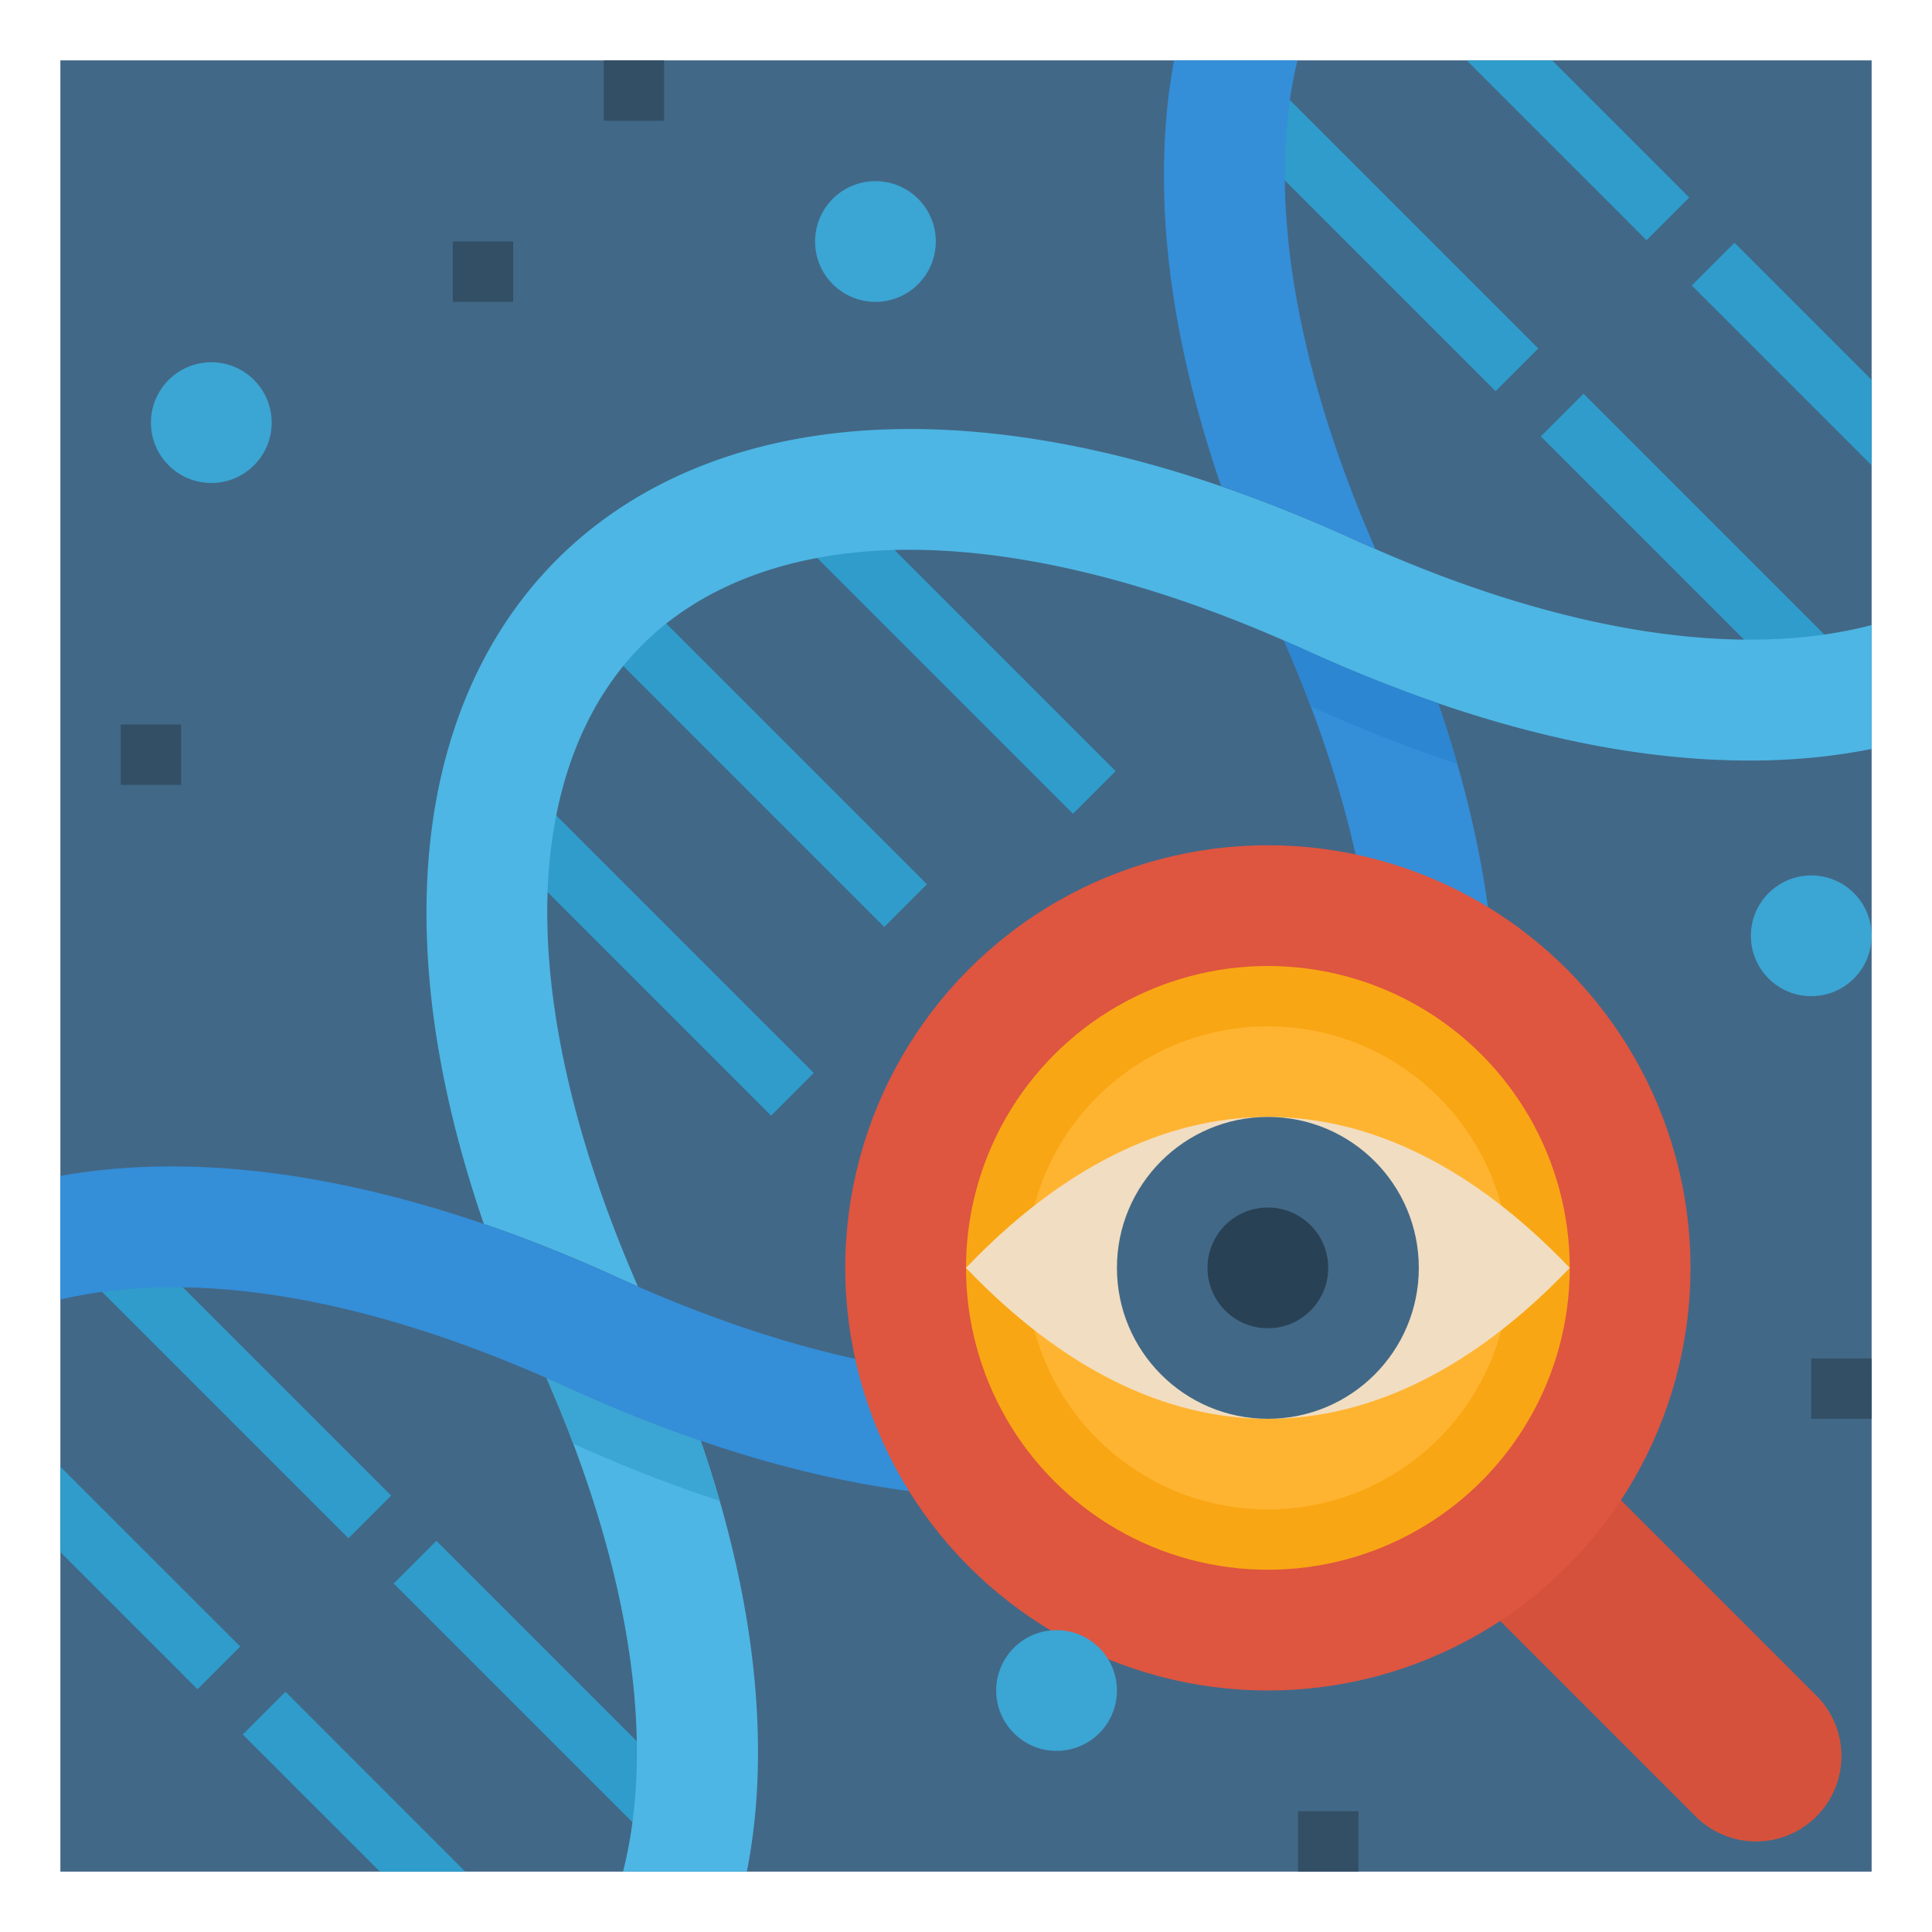 <svg xmlns="http://www.w3.org/2000/svg" viewBox="0 0 512 512"><title>biology-dna-science-organisms-physiological</title><g id="Flat"><rect x="16" y="16" width="480" height="480" style="fill:#426887"/><path d="M384,416l65.373,65.373a22.627,22.627,0,0,0,16,6.627h0A22.628,22.628,0,0,0,488,465.373h0a22.627,22.627,0,0,0-6.627-16L416,384Z" style="fill:#d6513c"/><rect x="138.999" y="398.673" width="16" height="104.653" transform="translate(-275.85 236.039) rotate(-45)" style="fill:#2f9ccb"/><rect x="53" y="312.674" width="16" height="104.653" transform="translate(-240.228 150.04) rotate(-45)" style="fill:#2f9ccb"/><polygon points="123.31 496 100.69 496 64.34 459.66 75.66 448.34 123.31 496" style="fill:#2f9ccb"/><polygon points="63.66 436.34 52.34 447.66 16 411.31 16 388.69 63.66 436.34" style="fill:#2f9ccb"/><polygon points="496 100.68 496 123.31 448.34 75.66 459.66 64.34 496 100.68" style="fill:#2f9ccb"/><polygon points="447.66 52.34 436.34 63.66 388.69 16 411.32 16 447.66 52.34" style="fill:#2f9ccb"/><rect x="442.999" y="94.673" width="16" height="104.653" transform="translate(28.15 361.96) rotate(-45)" style="fill:#2f9ccb"/><rect x="357" y="8.674" width="16" height="104.653" transform="translate(63.772 275.961) rotate(-45)" style="fill:#2f9ccb"/><rect x="241" y="111.017" width="16" height="115.967" transform="translate(-46.571 225.569) rotate(-45)" style="fill:#2f9ccb"/><rect x="196" y="153.088" width="16" height="101.823" transform="translate(-84.5 204) rotate(-45)" style="fill:#2f9ccb"/><rect x="161" y="191.017" width="16" height="115.967" transform="translate(-126.571 192.432) rotate(-45)" style="fill:#2f9ccb"/><path d="M200.74,471.41A159.511,159.511,0,0,1,197.93,496H165.11c7.7-30.37,3.31-69.59-13.19-113.41q-3.24-8.595-7.1-17.41c1.83.8,3.65,1.6,5.49,2.43q18.075,8.25,35.38,14.19,2.775,8.055,5.04,15.94C198.26,423.92,201.62,448.57,200.74,471.41Z" style="fill:#4db6e4"/><path d="M190.73,397.74q-2.5-.81-5.04-1.68-16.53-5.67-33.77-13.47-3.24-8.595-7.1-17.41c1.83.8,3.65,1.6,5.49,2.43q18.075,8.25,35.38,14.19Q188.465,389.855,190.73,397.74Z" style="fill:#3ba5d3"/><path d="M496,198.48a159.339,159.339,0,0,1-23.48,2.86c-27.9,1.35-58.53-3.68-91.4-14.97q-17.28-5.955-35.38-14.19c-1.83-.83-3.65-1.64-5.48-2.44-37.71-16.5-73.29-24.79-103.22-23.99-28,.75-51.11,9.44-66.82,25.15s-24.4,38.81-25.14,66.82c-.8,29.93,7.49,65.51,23.98,103.22q-2.73-1.2-5.47-2.44-18.045-8.235-35.37-14.15c-10.76-31.32-15.85-60.63-15.13-87.48.96-36.35,12.9-66.99,34.51-88.6s52.24-33.54,88.59-34.51c26.84-.71,56.14,4.37,87.45,15.12q17.3,5.955,35.38,14.19c1.84.83,3.66,1.63,5.48,2.43,51.28,22.44,97.14,29.14,131.5,20.15" style="fill:#4db6e4"/><path d="M343.84,16c-8.21,34.13-1.34,79.21,20.66,129.5-1.82-.8-3.64-1.6-5.48-2.43q-18.075-8.25-35.38-14.19c-11.3-32.87-16.33-63.5-14.97-91.39A160.015,160.015,0,0,1,311.14,16" style="fill:#348ed8"/><path d="M396.24,273.81c-.97,36.35-12.9,66.99-34.51,88.6s-52.24,33.54-88.59,34.51c-1.66.04-3.33.06-5,.06-25.47,0-53.08-5.09-82.45-15.18q-17.3-5.94-35.38-14.19c-1.84-.83-3.66-1.63-5.49-2.43-37.35-16.37-71.44-24.48-101.39-24.03A127.746,127.746,0,0,0,16,344.39V311.63c30.96-5.57,67.39-1.9,107.17,11.03q2.52.825,5.05,1.69,16.515,5.655,33.72,13.41c.55.24,1.1.49,1.65.74q2.745,1.245,5.47,2.44c37.71,16.5,73.29,24.79,103.23,23.99,28-.75,51.11-9.44,66.81-25.15s24.41-38.81,25.15-66.82c.68-25.26-5.12-54.54-16.87-85.73q-3.255-8.655-7.12-17.49c1.83.8,3.65,1.61,5.48,2.44q18.09,8.25,35.38,14.19,2.775,8.085,5.05,16C393.45,227.69,396.83,251.59,396.24,273.81Z" style="fill:#348ed8"/><path d="M386.17,202.37q-2.52-.825-5.05-1.69-16.5-5.685-33.74-13.45-3.255-8.655-7.12-17.49c1.83.8,3.65,1.61,5.48,2.44q18.09,8.25,35.38,14.19Q383.9,194.455,386.17,202.37Z" style="fill:#2c86d1"/><circle cx="336" cy="336" r="112" style="fill:#de5540"/><circle cx="336" cy="336" r="80" style="fill:#f9a614"/><circle cx="336" cy="336" r="64" style="fill:#ffb431"/><path d="M256,336c50.932-53.333,109.069-53.333,160,0h0c-50.931,53.333-109.068,53.333-160,0Z" style="fill:#f1ddc1"/><circle cx="336" cy="336" r="40" style="fill:#426887"/><circle cx="336" cy="336" r="16" style="fill:#294154"/><circle cx="56" cy="112" r="16" style="fill:#3ba5d3"/><circle cx="232" cy="64" r="16" style="fill:#3ba5d3"/><circle cx="480" cy="248" r="16" style="fill:#3ba5d3"/><circle cx="280" cy="448" r="16" style="fill:#3ba5d3"/><rect x="32" y="192" width="16" height="16" style="fill:#324f66"/><rect x="160" y="16" width="16" height="16" style="fill:#324f66"/><rect x="480" y="360" width="16" height="16" style="fill:#324f66"/><rect x="344" y="480" width="16" height="16" style="fill:#324f66"/><rect x="120" y="64" width="16" height="16" style="fill:#324f66"/></g></svg>